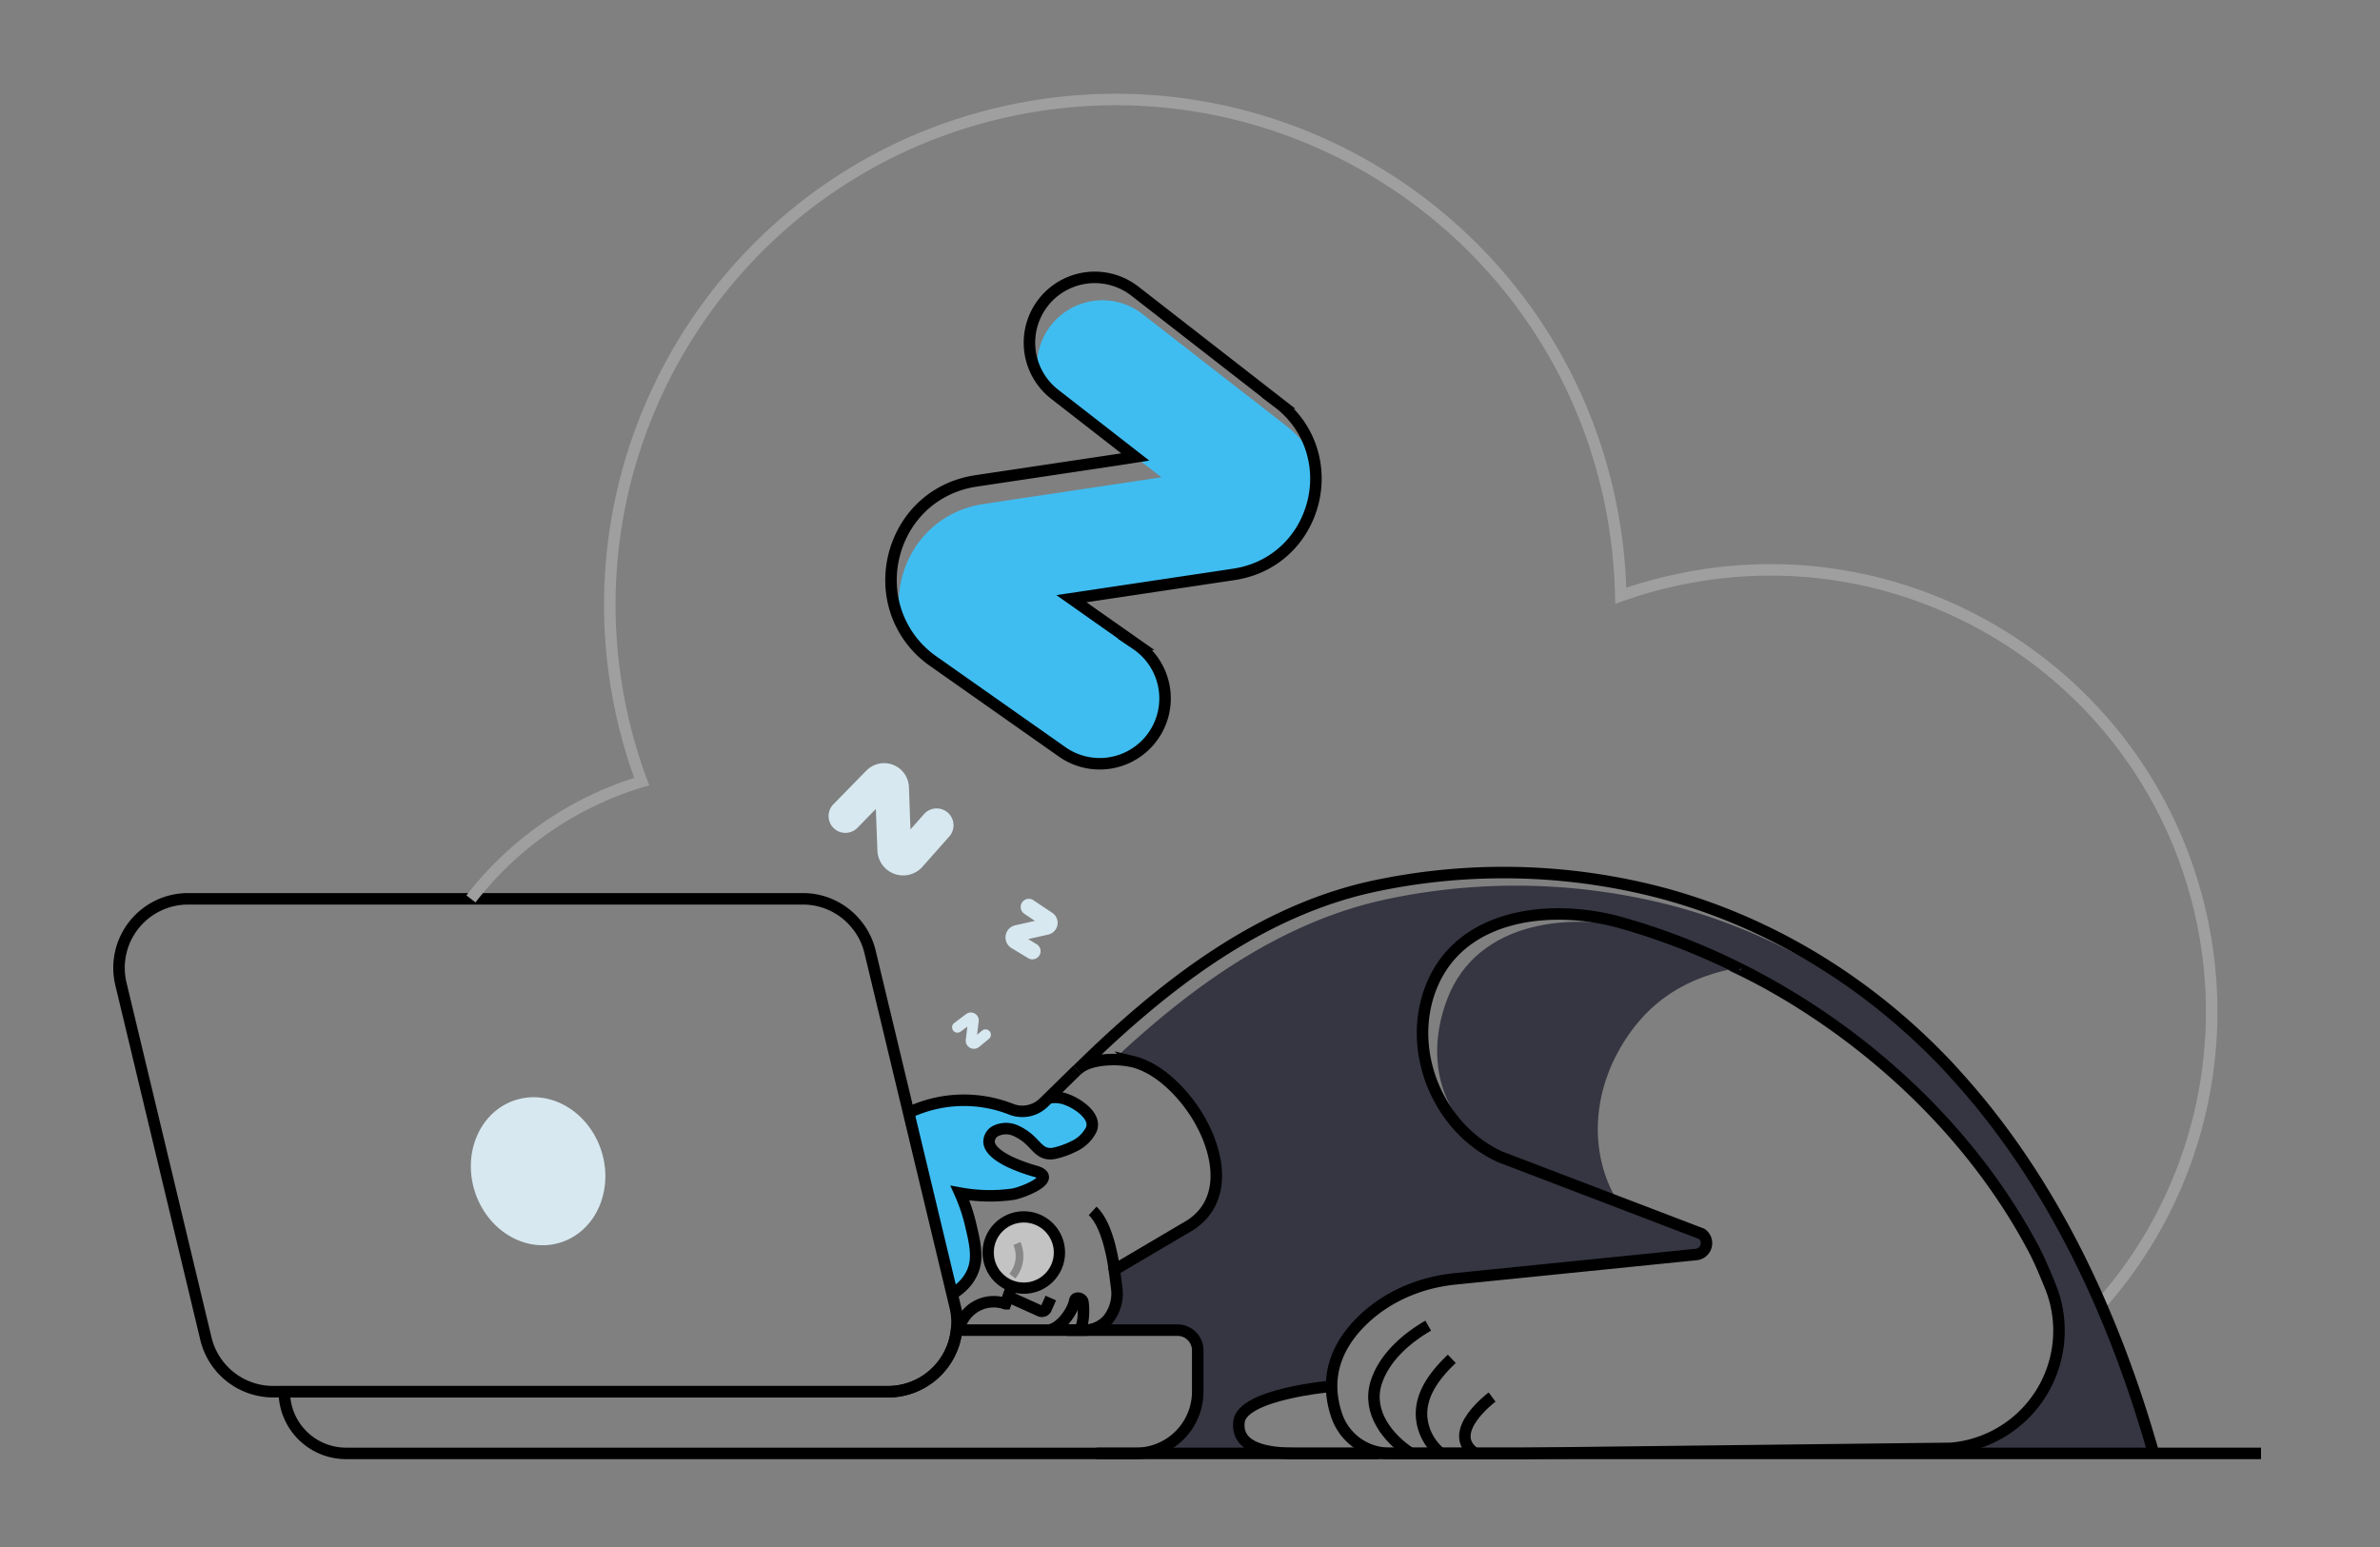 <svg id="Layer_2" data-name="Layer 2" xmlns="http://www.w3.org/2000/svg" viewBox="0 350 1000 650"><rect x="0" y="350" width="1000" height="650" fill="#808080" stroke="none"/><defs><style>.cls-1{fill:#353642;}.cls-2{fill:#3fbdf1;}.cls-3,.cls-5,.cls-6{fill:none;stroke-miterlimit:10;}.cls-3,.cls-6{stroke:#000;}.cls-3,.cls-5{stroke-width:4.83px;}.cls-4{fill:#d7e8f0;}.cls-5{stroke:#9f9f9f;}.cls-6{stroke-width:3.22px;}.cls-7{fill:#fff;opacity:0.53;}</style></defs><path class="cls-1" d="M903,960.66H617.77l0,0h19.76l180.4-2.09c33.35-2.9,56.85-35.61,44.18-66.58-2.19-5.35.1-6.84-2.61-12-28.36-53.4-77.53-96.9-133.25-122.17,1.38-.26,2.77-.45,4.19-.64a282.31,282.31,0,0,0-32-13.63c-5.8-2.07-11.67-3.94-17.53-5.58-28.81-8.12-67.74-4.41-80,27.49-10.31,26.78,3.38,59.13,29.13,70.86L676.29,854c-.39-.58-.74-1.16-1.1-1.77l40.22,15.37a4.78,4.78,0,0,1-2.25,8.67l-97.68,10.67c-14.08,1.42-31.71,7.31-42.09,17-7.57,7-13.95,16.53-13.89,28.59a149,149,0,0,0-19,2.67c-9.57,2.06-19.31,5.61-20,11.44-1.36,11.7,15.27,14.08,25.75,14.08l-66.32-.26c7.12,0,8-.06,12.72-4.76s10-8.32,10-15.44l.58-22.82c0-4.7,1.12-8.5-3.58-8.5l-42,0a8.91,8.91,0,0,0,8.25-5,.25.25,0,0,0,.06-.13c2.1-3.9,2.58-9.51,2.19-14.82l.49-1.74,1.26-4.64,26.68-15.7a6.39,6.39,0,0,0,.58-.38c13.92-8.51,15.66-23.72,10.89-37.32-.1-.26-.16-.49-.26-.71-.22-.58-.42-1.13-.67-1.68a50.79,50.79,0,0,0-4.71-8.86c-6.89-10.76-16.89-19.53-26.39-21.82a36.61,36.61,0,0,0-8.12-.9c33.06-31,71.15-58.55,116.14-67.71A261.24,261.24,0,0,1,703,730.63c45.44,12.09,86.36,37.19,118.81,71.09l0,0C865.49,847.29,885.92,900.53,903,960.66Z"/><path class="cls-2" d="M458.6,823.65a15.36,15.36,0,0,1-7.28,7,35.92,35.92,0,0,1-8.47,3c-4.84.81-6.55-2.25-9.64-5.25a22.62,22.62,0,0,0-6-4.16,10,10,0,0,0-8.54-.13,5.16,5.16,0,0,0-3.06,4.71c.2,3.67,5.26,6.57,8.12,8.09a70.47,70.47,0,0,0,11.6,4.28c9.77,3-6.5,9.25-9.92,9.64a69.84,69.84,0,0,1-22-.52,74.17,74.17,0,0,1,4.77,14.5c1.13,4.77,2.45,10.51,1.52,15.31-1.13,5.64-4.94,9.83-9.64,12.67l-18.27-76.22a54.17,54.17,0,0,1,43.34-1.42,12.86,12.86,0,0,0,13.57-3l1.87-1.81a13.52,13.52,0,0,1,7.8.62C452.8,812.63,461,818,458.6,823.65Z"/><path class="cls-3" d="M477.36,908.88H401.92a29,29,0,0,1-28.84,25.91H119.46a25.94,25.94,0,0,0,25.88,25.88h332a26,26,0,0,0,25.91-25.88v-17.4a8.51,8.51,0,0,0-8.51-8.51Z"/><path class="cls-3" d="M360.86,739.7a28.82,28.82,0,0,1,4.71,10.24l35.74,149a28,28,0,0,1,.61,9.89,29,29,0,0,1-28.84,25.91H114.75a29.05,29.05,0,0,1-28.23-22.27l-35.7-149a29,29,0,0,1,28.23-35.81H337.34a28.85,28.85,0,0,1,22.23,10.41Z"/><ellipse class="cls-4" cx="226.06" cy="842.14" rx="27.93" ry="31.39" transform="translate(-242.74 106.93) rotate(-17.5)"/><path class="cls-1" d="M731.85,756.31c-22.79,3.81-40.31,14.23-52.07,35.8-10.53,19.3-11.76,42.85-.53,62L633.4,836.53c-26.55-12.16-35.89-39.18-25.25-66.93,12.65-33.06,52.79-36.9,82.5-28.48,6.05,1.7,12.09,3.64,18.07,5.78Q720.44,751.1,731.85,756.31Z"/><path class="cls-5" d="M197.88,727.68a142.52,142.52,0,0,1,71.74-49.28,213.6,213.6,0,0,1-9-31.29C237,532.23,310.87,419.92,425.72,396.23s227.2,50.15,250.88,165A217,217,0,0,1,681,600.32a188.43,188.43,0,0,1,25.13-7C806.5,572.57,904.7,637.15,925.42,737.54A185.32,185.32,0,0,1,882.69,898"/><path class="cls-3" d="M448.23,908.89h7.09a13.13,13.13,0,0,0,10.63-5,.33.33,0,0,0,.07-.13,17.35,17.35,0,0,0,3.25-12.06l-.58-4.51-.48-3.64,1.74-1,27.26-16.08,1.84-1.06c13.31-7.83,14.27-22.43,9.05-36.26-.09-.25-.16-.48-.25-.71-.23-.58-.46-1.12-.68-1.67a63.84,63.84,0,0,0-4.71-8.86c-6.89-10.77-16.88-19.53-26.39-21.82a36,36,0,0,0-8.12-.9c-5.7,0-12,1.09-15.31,4.38C488,764.78,529.31,732.13,579,722a261.25,261.25,0,0,1,119,3.16c45.44,12.09,86.4,37.22,118.85,71.12,1.71,1.78,3.38,3.58,5,5.42l0,0c40.67,44.7,66.61,101.16,83,158.94"/><path class="cls-3" d="M460.7,960.67H950"/><path class="cls-6" d="M583.88,960.66H639.4"/><path class="cls-3" d="M630.29,836.06c-25.76-11.73-39.44-44.08-29.14-70.85,12.28-31.91,51.21-35.62,80-27.5q8.82,2.47,17.53,5.58c64.73,23,123.55,70.75,155.67,131.25,2.71,5.12,4.87,10.38,7.06,15.74a49.63,49.63,0,0,1-41.62,68.27L639.4,960.66H583.88a23.49,23.49,0,0,1-22.24-15.92c-6.09-18,1.78-31.58,11.73-40.83,10.38-9.64,23.92-15.15,38-16.57L712.71,877.1a4.79,4.79,0,0,0,2.27-8.68Z"/><path class="cls-3" d="M600.08,907c-9.25,5.32-18.76,13.65-21.94,24.2-3.66,12.15,4.93,23.19,14.69,29.51"/><path class="cls-3" d="M610,920.94c-8.63,8.21-16.11,18.62-11.12,31a23,23,0,0,0,6.48,8.76"/><path class="cls-3" d="M626.93,937s-19.87,14.77-7.25,23.63"/><path class="cls-3" d="M575.93,959.25l.35,1.42H544.22c-10.48,0-25-1.61-23.63-13.31s38.9-14.89,38.9-14.89h0"/><path class="cls-2" d="M518.42,591.34l-68.23,10.21,11.89,8.38h0l22.24,17.81c3.48,2.45,2.61,8.23,4.54,11.74a27.42,27.42,0,0,1-43,26.14l-53.65-37.74a41.37,41.37,0,0,1-13.79-16.14c-4.39-21.85,9.08-46.15,35-50L488,550.54,477,542h0l-33.87-26.36a27.44,27.44,0,0,1-7.12-8.25A27.44,27.44,0,0,1,480.1,482l60.42,47a40.32,40.32,0,0,1,11.67,14.28C556.31,564.4,543.13,587.63,518.42,591.34Z"/><path class="cls-3" d="M468.22,883.54s-2.08-18.3-9.13-24.75"/><path class="cls-3" d="M381.09,817.85a54.24,54.24,0,0,1,44-1.7,12.88,12.88,0,0,0,13.59-3l13.93-13.64"/><path class="cls-3" d="M425.37,895.59,437,900.82a2,2,0,0,0,2.68-1.28l1.83-4.14"/><path class="cls-6" d="M427.27,872.49a13.26,13.26,0,0,1-1.9,13.7"/><path class="cls-3" d="M453.65,908.88c1.83-2.71,1.82-9.26,1.35-11.89-.3-1.67-3.11-2.27-3.41-.59-.82,4.69-6.11,11.9-11,12.48"/><circle class="cls-3" cx="430.17" cy="876.27" r="14.93"/><path class="cls-3" d="M425.17,890.33l-2.66,7.48a14.92,14.92,0,0,0-19.07,9.06"/><circle class="cls-7" cx="430.17" cy="876.27" r="12.64"/><path class="cls-3" d="M400,893.77c4.7-2.84,8.5-7,9.63-12.66.94-4.81-.38-10.54-1.51-15.31a74,74,0,0,0-4.77-14.5,69.84,69.84,0,0,0,22,.51c3.41-.38,19.69-6.6,9.92-9.63a69.18,69.18,0,0,1-11.59-4.29c-2.88-1.49-7.93-4.39-8.11-8.07a5.13,5.13,0,0,1,3-4.73,10,10,0,0,1,8.54.15,22,22,0,0,1,6,4.16c3.1,3,4.79,6,9.65,5.23a34.88,34.88,0,0,0,8.45-3,15.37,15.37,0,0,0,7.3-7c2.42-5.63-5.8-11-10.26-12.61a13.56,13.56,0,0,0-7.79-.64"/><path class="cls-3" d="M518.42,591.34l-68.23,10.21,11.89,8.38,15.38,10.8a27.45,27.45,0,1,1-31.59,44.89l-53.65-37.74a41.37,41.37,0,0,1-13.79-16.14c-11.41-23.69,1.93-55.24,31.74-59.69l59.17-8.86L477,542l-33.87-26.36a27.44,27.44,0,1,1,33.71-43.31l60.42,47a39.58,39.58,0,0,1,14.89,23.94C556.31,564.4,543.13,587.63,518.42,591.34Z"/><path class="cls-4" d="M368.66,707.33,368,689.9l-7.73,7.92a7.08,7.08,0,0,1-10,.12h0a7.08,7.08,0,0,1-.12-10L364,673.8a10.44,10.44,0,0,1,17.9,6.91l.65,17.78,5.7-6.43a7.07,7.07,0,0,1,10-.6h0a7.08,7.08,0,0,1,.61,10l-11.23,12.67A10.83,10.83,0,0,1,368.66,707.33Z"/><path class="cls-4" d="M426.6,738.77l8.23-1.84-4.45-3a3.44,3.44,0,0,1-.94-4.76h0a3.43,3.43,0,0,1,4.76-.93l7.94,5.31a5.05,5.05,0,0,1-1.71,9.13L432,744.58l3.57,2.15a3.42,3.42,0,0,1,1.16,4.7h0a3.43,3.43,0,0,1-4.7,1.17l-7-4.23A5.23,5.23,0,0,1,426.6,738.77Z"/><path class="cls-4" d="M405.79,786.84l.67-5.5-2.83,2.1a2.25,2.25,0,0,1-3.15-.46h0a2.26,2.26,0,0,1,.46-3.15l5-3.75a3.32,3.32,0,0,1,5.28,3.06l-.68,5.62,2.11-1.74a2.25,2.25,0,0,1,3.17.31h0a2.25,2.25,0,0,1-.31,3.17l-4.16,3.42A3.44,3.44,0,0,1,405.79,786.84Z"/><path class="cls-1" d="M731.85,757l-.42.71a7.11,7.11,0,0,0-1-.52Z"/></svg>
